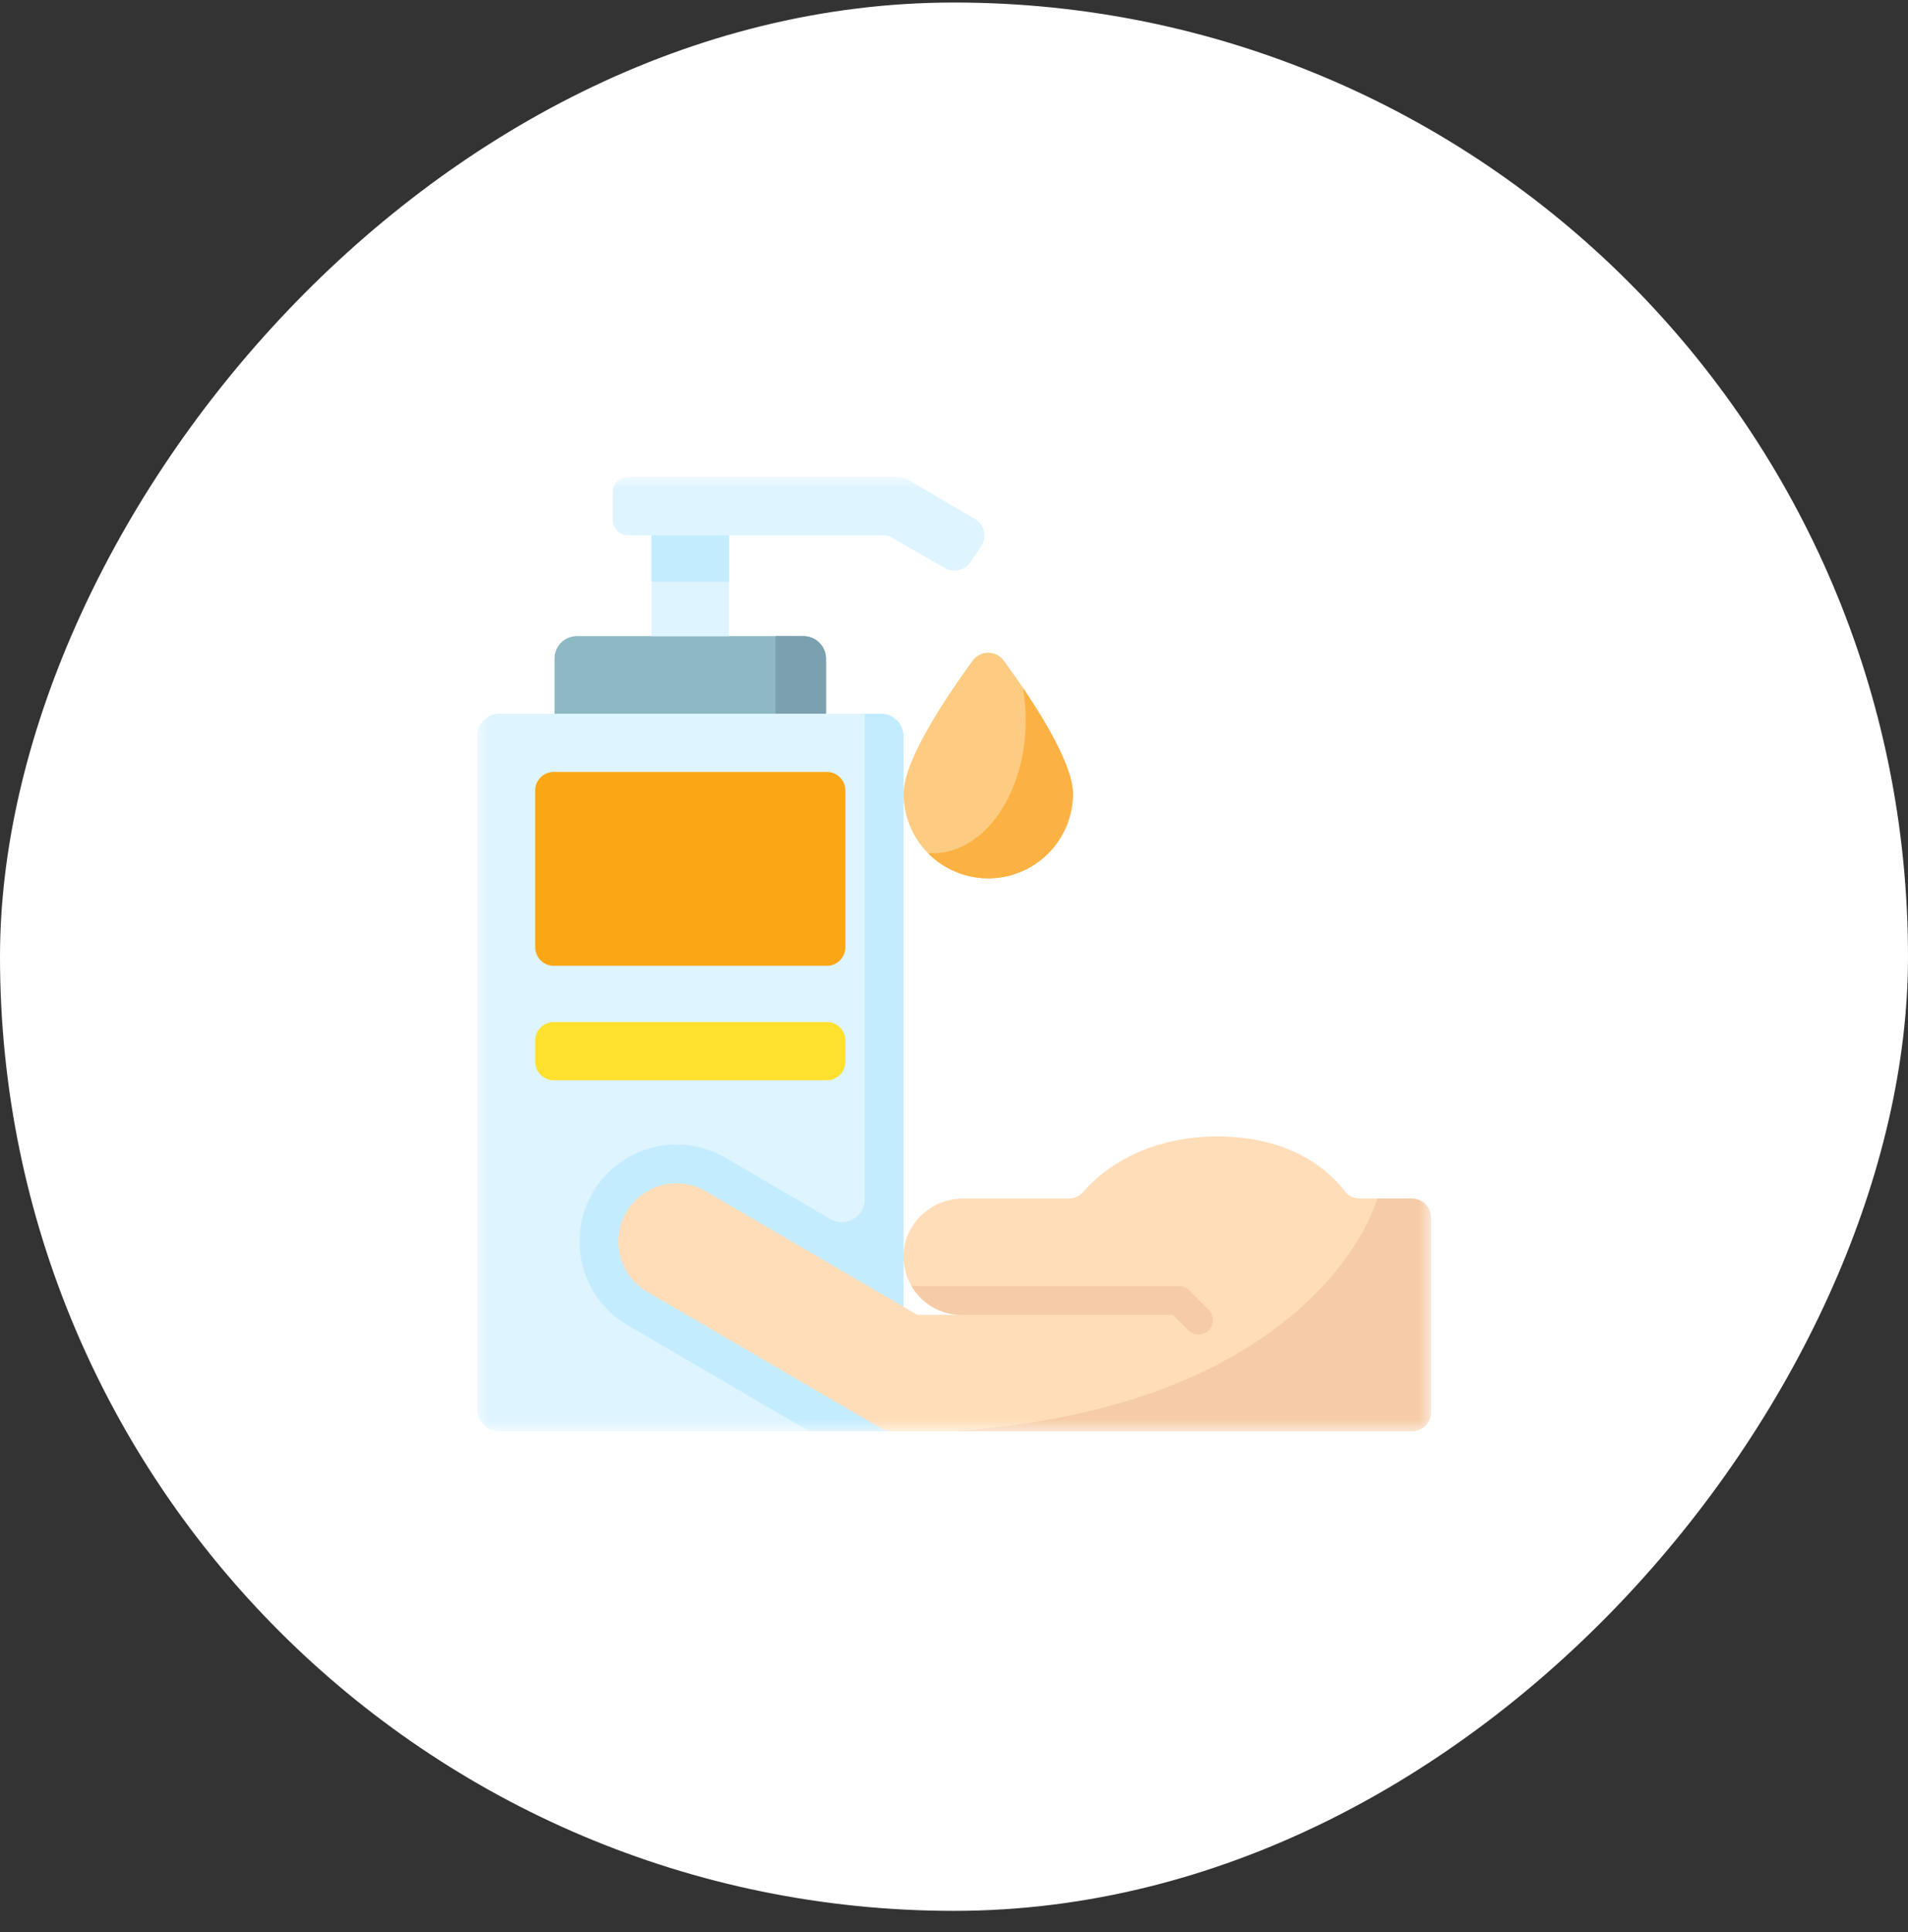 <svg xmlns="http://www.w3.org/2000/svg" width="80" height="81" fill="none"><rect width="100%" height="100%" fill="#333333" stroke="none"/><rect width="80" height="80" fill="#fff" rx="40" transform="matrix(-1 0 0 1 80 .106)"/><mask id="a" width="40" height="40" x="20" y="20" maskUnits="userSpaceOnUse" style="mask-type:luminance"><path fill="#fff" d="M60 20H20v40h40V20Z"/></mask><g mask="url(#a)"><path fill="#DEF4FF" d="M37.886 60H20.937a.937.937 0 0 1-.937-.937V30.856a.938.938 0 0 1 .938-.937h16.01a.938.938 0 0 1 .938.937V60Z"/><path fill="#C4ECFF" d="M36.26 29.919v20.35a.966.966 0 0 1-1.453.833l-4.39-2.567a4.065 4.065 0 0 0-4.102 7.02L33.928 60h3.957V30.885a.965.965 0 0 0-.966-.966h-.659Z"/><path fill="#FBA615" d="M22.44 39.707V33.14a.781.781 0 0 1 .783-.78h11.443a.781.781 0 0 1 .781.78v6.568a.781.781 0 0 1-.781.781H23.223a.781.781 0 0 1-.781-.78"/><path fill="#FFE02F" d="M22.44 44.503v-.879a.78.78 0 0 1 .783-.778h11.443a.781.781 0 0 1 .781.78v.88a.78.78 0 0 1-.781.78H23.223a.781.781 0 0 1-.781-.78"/><path fill="#8DB9C2" d="M33.697 26.667h-9.508a.938.938 0 0 0-.937.938v2.314h11.382v-2.314a.937.937 0 0 0-.937-.938Z"/><path fill="#7BA0B0" d="M32.52 26.667v3.252h2.114v-2.285a.967.967 0 0 0-.966-.966l-1.148-.001Z"/><path fill="#DEF4FF" d="M30.57 22.44h-3.253v4.227h3.252v-4.228Z"/><path fill="#C3ECFF" d="M27.317 24.39h3.252v-1.95h-3.252v1.95Z"/><path fill="#FFDDB8" d="M57.014 50.244a.8.8 0 0 1-.64-.317c-.524-.695-2.076-2.285-5.317-2.285-3.303 0-5.059 1.65-5.636 2.322a.8.8 0 0 1-.609.28h-4.436c-1.329 0-2.452 1.041-2.49 2.37a2.44 2.44 0 0 0 2.439 2.507h-1.863l-8.866-5.18a2.438 2.438 0 1 0-2.461 4.21l9.793 5.72a.968.968 0 0 0 .487.13h21.779a.805.805 0 0 0 .805-.804v-8.145a.805.805 0 0 0-.805-.805l-2.18-.003Z"/><path fill="#F5CCA7" d="M59.195 50.243h-1.44C56.91 52.845 52.845 59.105 40 60h19.195a.805.805 0 0 0 .805-.806V51.05a.805.805 0 0 0-.805-.805"/><path fill="#F5CCA7" d="M49.817 55.758a.604.604 0 1 0 .854-.854l-.814-.812a.6.6 0 0 0-.426-.176H38.222a2.437 2.437 0 0 0 2.1 1.207h8.857l.638.635Z"/><path fill="#DEF4FF" d="m40.88 21.758-2.805-1.647a.805.805 0 0 0-.41-.111h-11.33a.644.644 0 0 0-.644.645v1.15a.645.645 0 0 0 .644.645h10.68c.14 0 .28.037.402.108l2.195 1.266a.805.805 0 0 0 1.066-.24l.458-.666a.806.806 0 0 0-.256-1.15Z"/><path fill="#FDCB82" d="M44.987 33.271a3.55 3.55 0 1 1-7.1 0c0-1.425 1.874-4.18 2.9-5.577a.805.805 0 0 1 1.298 0c1.025 1.398 2.902 4.152 2.902 5.577Z"/><path fill="#FCB143" d="M42.889 28.834c.079.452.118.91.117 1.37 0 3.075-1.747 5.566-3.902 5.566-.066 0-.131 0-.196-.007a3.55 3.55 0 0 0 6.078-2.491c0-1.1-1.116-2.988-2.097-4.438Z"/></g></svg>